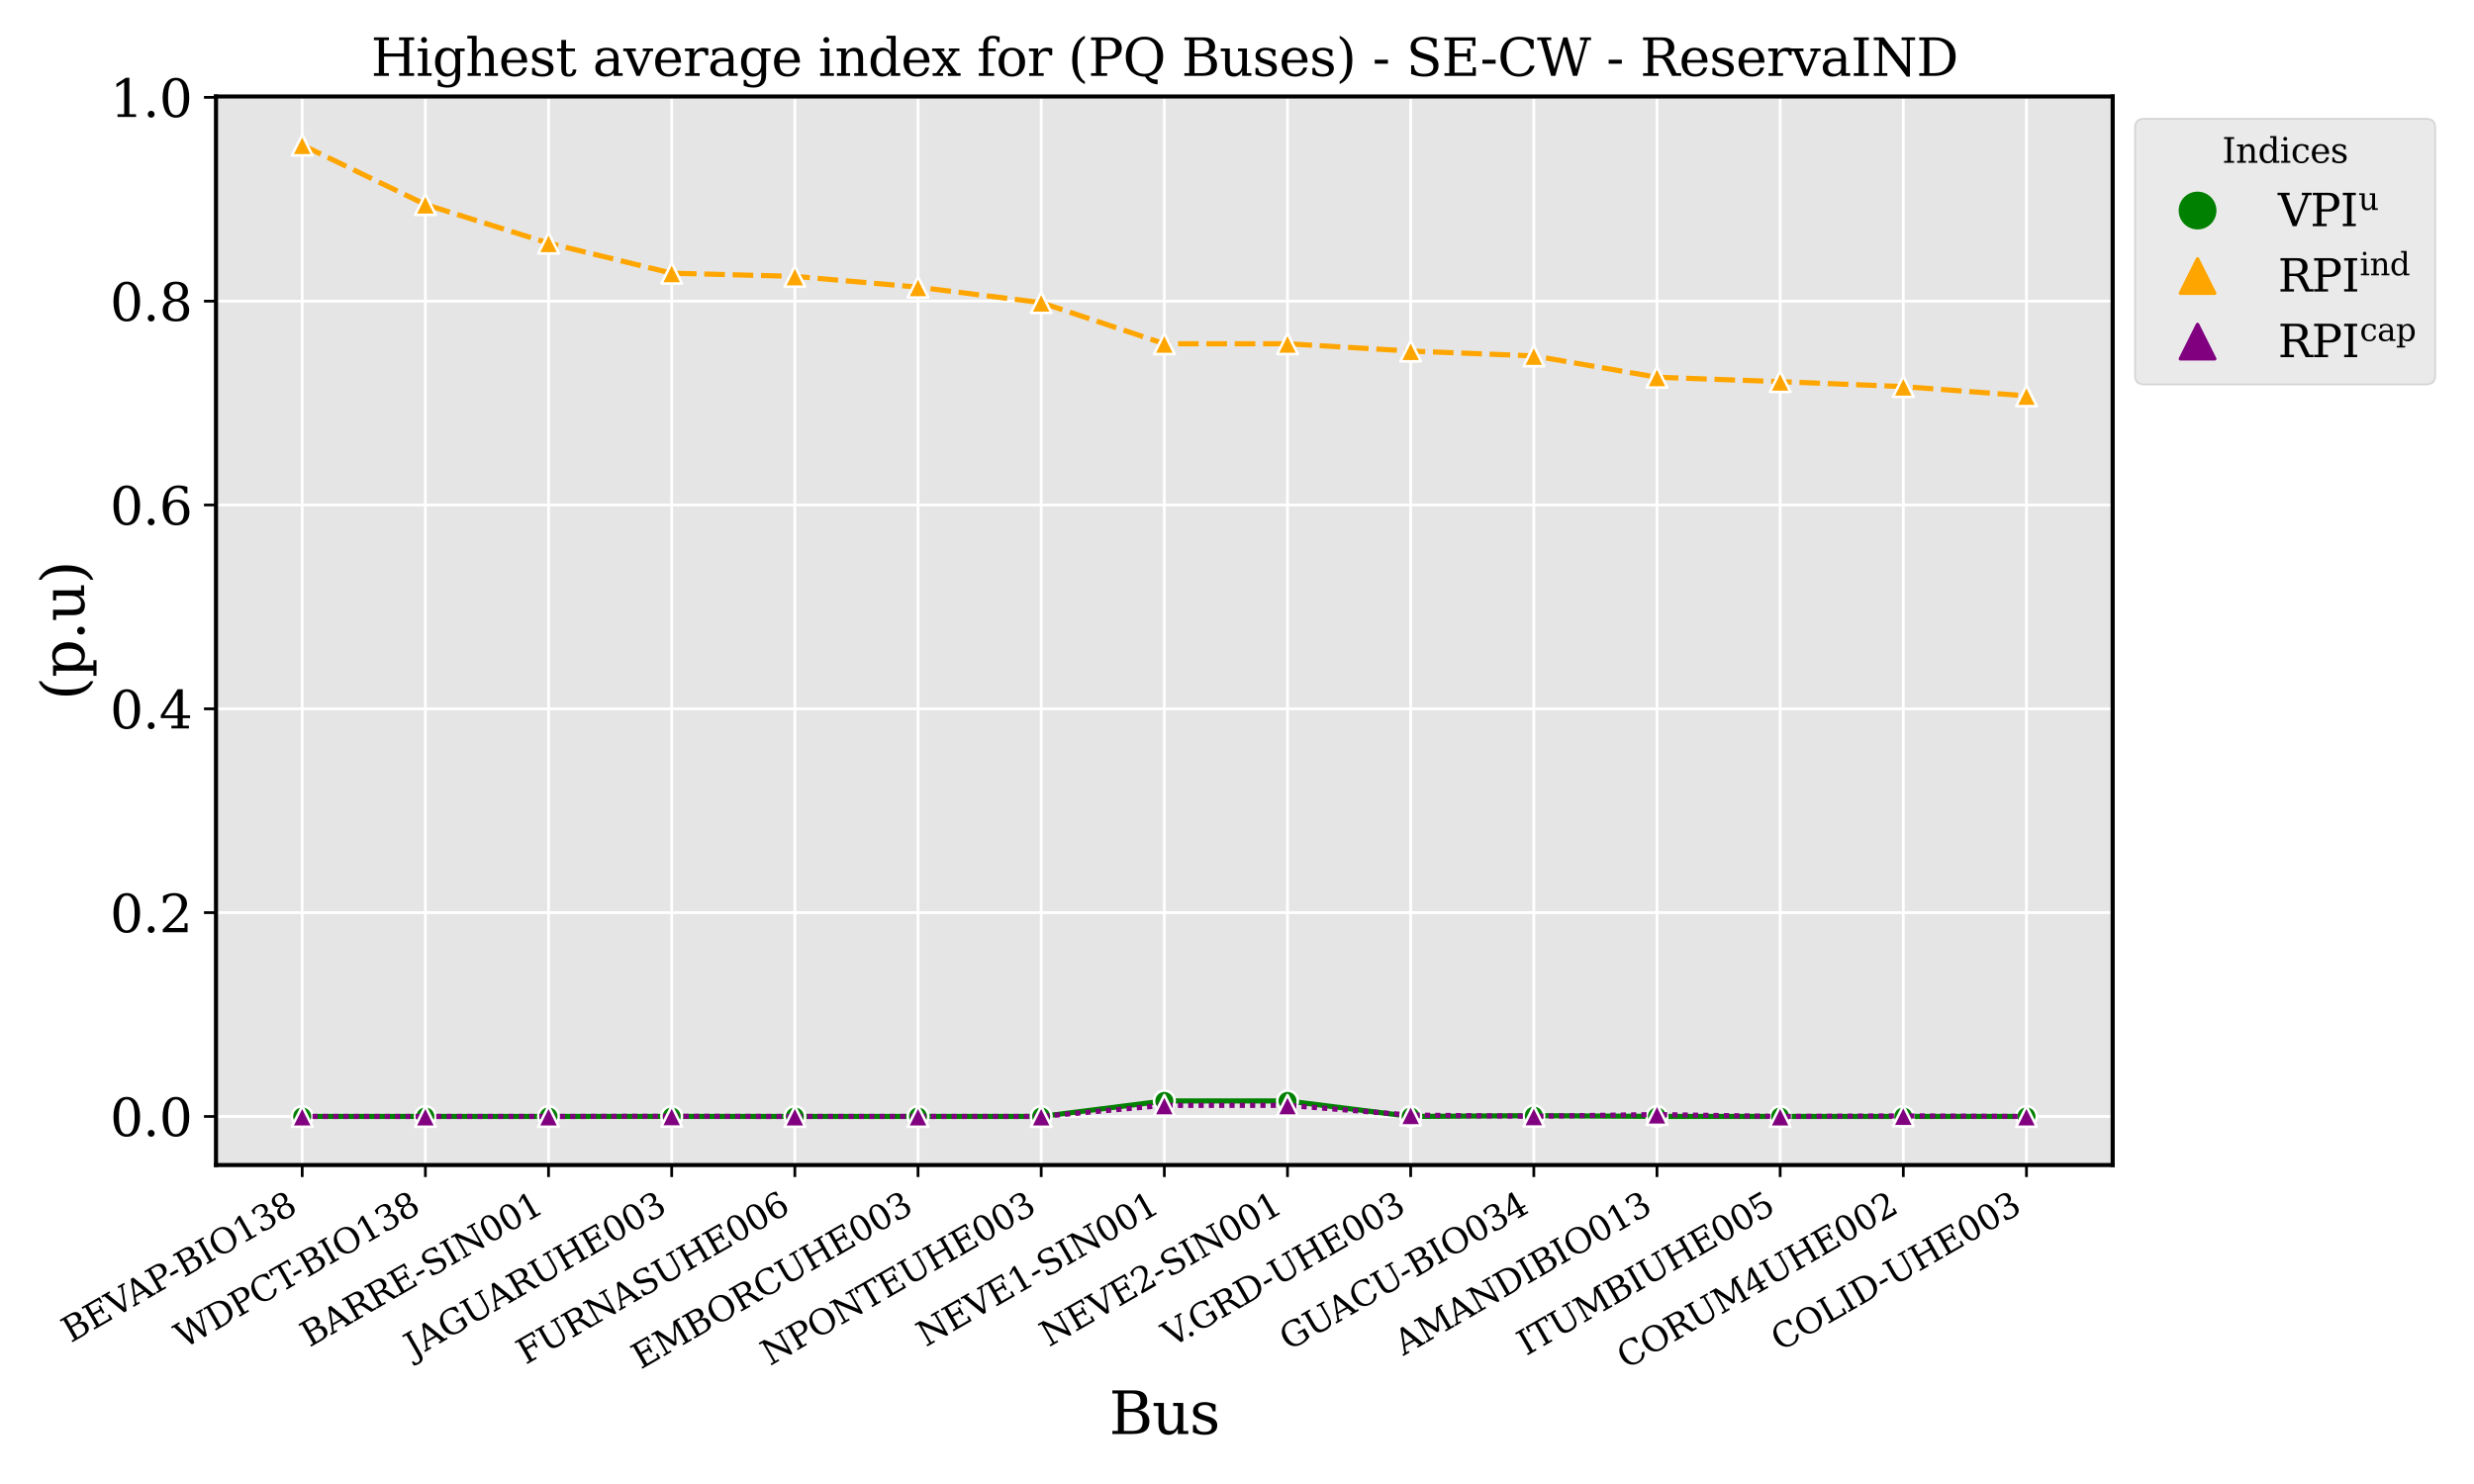 <?xml version="1.0" encoding="utf-8" standalone="no"?>
<!DOCTYPE svg PUBLIC "-//W3C//DTD SVG 1.1//EN"
  "http://www.w3.org/Graphics/SVG/1.1/DTD/svg11.dtd">
<svg xmlns:xlink="http://www.w3.org/1999/xlink" width="720pt" height="432pt" viewBox="0 0 720 432" xmlns="http://www.w3.org/2000/svg" version="1.1">
 <defs>
  <style type="text/css">*{stroke-linejoin: round; stroke-linecap: butt}</style>
 </defs>
 <g id="figure_1">
  <g id="patch_1">
   <path d="M 0 432 
L 720 432 
L 720 0 
L 0 0 
z
" style="fill: #ffffff"/>
  </g>
  <g id="axes_1">
   <g id="patch_2">
    <path d="M 62.862 339.145 
L 614.847 339.145 
L 614.847 28.084 
L 62.862 28.084 
z
" style="fill: #e5e5e5"/>
   </g>
   <g id="matplotlib.axis_1">
    <g id="xtick_1">
     <g id="line2d_1">
      <path d="M 87.953 339.145 
L 87.953 28.084 
" clip-path="url(#pa8f7ac26a8)" style="fill: none; stroke: #ffffff; stroke-width: 0.8; stroke-linecap: square"/>
     </g>
     <g id="line2d_2">
      <defs>
       <path id="mb03325f7fd" d="M 0 0 
L 0 3.5 
" style="stroke: #000000; stroke-width: 0.8"/>
      </defs>
      <g>
       <use xlink:href="#mb03325f7fd" x="87.953" y="339.145" style="stroke: #000000; stroke-width: 0.8"/>
      </g>
     </g>
     <g id="text_1">
      <!-- BEVAP-BIO138 -->
      <g transform="translate(20.61 391.006) rotate(-30) scale(0.1 -0.1)">
       <defs>
        <path id="DejaVuSerif-42" d="M 1581 331 
L 2516 331 
Q 3078 331 3337 575 
Q 3597 819 3597 1350 
Q 3597 1878 3339 2120 
Q 3081 2363 2516 2363 
L 1581 2363 
L 1581 331 
z
M 1581 2694 
L 2375 2694 
Q 2888 2694 3123 2891 
Q 3359 3088 3359 3513 
Q 3359 3941 3123 4136 
Q 2888 4331 2375 4331 
L 1581 4331 
L 1581 2694 
z
M 353 0 
L 353 331 
L 947 331 
L 947 4331 
L 353 4331 
L 353 4666 
L 2656 4666 
Q 3363 4666 3720 4377 
Q 4078 4088 4078 3513 
Q 4078 3097 3829 2850 
Q 3581 2603 3103 2547 
Q 3697 2472 4005 2167 
Q 4313 1863 4313 1350 
Q 4313 656 3875 328 
Q 3438 0 2509 0 
L 353 0 
z
" transform="scale(0.016)"/>
        <path id="DejaVuSerif-45" d="M 353 0 
L 353 331 
L 947 331 
L 947 4331 
L 353 4331 
L 353 4666 
L 4109 4666 
L 4109 3628 
L 3725 3628 
L 3725 4281 
L 1581 4281 
L 1581 2719 
L 3109 2719 
L 3109 3303 
L 3494 3303 
L 3494 1753 
L 3109 1753 
L 3109 2338 
L 1581 2338 
L 1581 384 
L 3775 384 
L 3775 1038 
L 4159 1038 
L 4159 0 
L 353 0 
z
" transform="scale(0.016)"/>
        <path id="DejaVuSerif-56" d="M 1119 4331 
L 2497 750 
L 3872 4331 
L 3347 4331 
L 3347 4666 
L 4716 4666 
L 4716 4331 
L 4263 4331 
L 2597 0 
L 2059 0 
L 403 4331 
L -63 4331 
L -63 4666 
L 1638 4666 
L 1638 4331 
L 1119 4331 
z
" transform="scale(0.016)"/>
        <path id="DejaVuSerif-41" d="M 1281 1691 
L 2994 1691 
L 2138 3909 
L 1281 1691 
z
M -38 0 
L -38 331 
L 372 331 
L 2034 4666 
L 2559 4666 
L 4225 331 
L 4684 331 
L 4684 0 
L 2988 0 
L 2988 331 
L 3506 331 
L 3116 1356 
L 1153 1356 
L 763 331 
L 1275 331 
L 1275 0 
L -38 0 
z
" transform="scale(0.016)"/>
        <path id="DejaVuSerif-50" d="M 1581 2375 
L 2406 2375 
Q 2872 2375 3115 2626 
Q 3359 2878 3359 3353 
Q 3359 3831 3115 4081 
Q 2872 4331 2406 4331 
L 1581 4331 
L 1581 2375 
z
M 353 0 
L 353 331 
L 947 331 
L 947 4331 
L 353 4331 
L 353 4666 
L 2559 4666 
Q 3259 4666 3668 4311 
Q 4078 3956 4078 3353 
Q 4078 2753 3668 2397 
Q 3259 2041 2559 2041 
L 1581 2041 
L 1581 331 
L 2303 331 
L 2303 0 
L 353 0 
z
" transform="scale(0.016)"/>
        <path id="DejaVuSerif-2d" d="M 281 1959 
L 1881 1959 
L 1881 1472 
L 281 1472 
L 281 1959 
z
" transform="scale(0.016)"/>
        <path id="DejaVuSerif-49" d="M 1581 331 
L 2175 331 
L 2175 0 
L 353 0 
L 353 331 
L 947 331 
L 947 4331 
L 353 4331 
L 353 4666 
L 2175 4666 
L 2175 4331 
L 1581 4331 
L 1581 331 
z
" transform="scale(0.016)"/>
        <path id="DejaVuSerif-4f" d="M 2625 244 
Q 3391 244 3781 770 
Q 4172 1297 4172 2328 
Q 4172 3363 3781 3889 
Q 3391 4416 2625 4416 
Q 1856 4416 1465 3889 
Q 1075 3363 1075 2328 
Q 1075 1297 1465 770 
Q 1856 244 2625 244 
z
M 2625 -91 
Q 2150 -91 1751 65 
Q 1353 222 1050 525 
Q 700 875 529 1319 
Q 359 1763 359 2328 
Q 359 2894 529 3339 
Q 700 3784 1050 4134 
Q 1356 4441 1750 4595 
Q 2144 4750 2625 4750 
Q 3641 4750 4266 4084 
Q 4891 3419 4891 2328 
Q 4891 1769 4719 1320 
Q 4547 872 4197 525 
Q 3891 219 3497 64 
Q 3103 -91 2625 -91 
z
" transform="scale(0.016)"/>
        <path id="DejaVuSerif-31" d="M 909 0 
L 909 331 
L 1722 331 
L 1722 4213 
L 781 3603 
L 781 4013 
L 1919 4750 
L 2350 4750 
L 2350 331 
L 3163 331 
L 3163 0 
L 909 0 
z
" transform="scale(0.016)"/>
        <path id="DejaVuSerif-33" d="M 622 4469 
Q 988 4606 1323 4678 
Q 1659 4750 1953 4750 
Q 2638 4750 3022 4454 
Q 3406 4159 3406 3634 
Q 3406 3213 3140 2930 
Q 2875 2647 2388 2547 
Q 2963 2466 3280 2130 
Q 3597 1794 3597 1259 
Q 3597 606 3158 257 
Q 2719 -91 1894 -91 
Q 1528 -91 1179 -12 
Q 831 66 488 225 
L 488 1131 
L 838 1131 
Q 869 681 1141 450 
Q 1413 219 1906 219 
Q 2384 219 2661 495 
Q 2938 772 2938 1253 
Q 2938 1803 2653 2086 
Q 2369 2369 1819 2369 
L 1522 2369 
L 1522 2688 
L 1678 2688 
Q 2225 2688 2498 2914 
Q 2772 3141 2772 3597 
Q 2772 4006 2547 4223 
Q 2322 4441 1900 4441 
Q 1478 4441 1245 4241 
Q 1013 4041 972 3647 
L 622 3647 
L 622 4469 
z
" transform="scale(0.016)"/>
        <path id="DejaVuSerif-38" d="M 2981 1275 
Q 2981 1775 2732 2051 
Q 2484 2328 2034 2328 
Q 1584 2328 1336 2051 
Q 1088 1775 1088 1275 
Q 1088 772 1336 495 
Q 1584 219 2034 219 
Q 2484 219 2732 495 
Q 2981 772 2981 1275 
z
M 2853 3541 
Q 2853 3966 2637 4203 
Q 2422 4441 2034 4441 
Q 1650 4441 1433 4203 
Q 1216 3966 1216 3541 
Q 1216 3113 1433 2875 
Q 1650 2638 2034 2638 
Q 2422 2638 2637 2875 
Q 2853 3113 2853 3541 
z
M 2516 2484 
Q 3047 2413 3344 2092 
Q 3641 1772 3641 1275 
Q 3641 619 3225 264 
Q 2809 -91 2034 -91 
Q 1263 -91 845 264 
Q 428 619 428 1275 
Q 428 1772 725 2092 
Q 1022 2413 1556 2484 
Q 1084 2569 832 2842 
Q 581 3116 581 3541 
Q 581 4103 968 4426 
Q 1356 4750 2034 4750 
Q 2713 4750 3100 4426 
Q 3488 4103 3488 3541 
Q 3488 3116 3236 2842 
Q 2984 2569 2516 2484 
z
" transform="scale(0.016)"/>
       </defs>
       <use xlink:href="#DejaVuSerif-42"/>
       <use xlink:href="#DejaVuSerif-45" x="73.486"/>
       <use xlink:href="#DejaVuSerif-56" x="146.484"/>
       <use xlink:href="#DejaVuSerif-41" x="211.951"/>
       <use xlink:href="#DejaVuSerif-50" x="284.168"/>
       <use xlink:href="#DejaVuSerif-2d" x="345.953"/>
       <use xlink:href="#DejaVuSerif-42" x="379.742"/>
       <use xlink:href="#DejaVuSerif-49" x="453.229"/>
       <use xlink:href="#DejaVuSerif-4f" x="492.73"/>
       <use xlink:href="#DejaVuSerif-31" x="574.713"/>
       <use xlink:href="#DejaVuSerif-33" x="638.336"/>
       <use xlink:href="#DejaVuSerif-38" x="701.959"/>
      </g>
     </g>
    </g>
    <g id="xtick_2">
     <g id="line2d_3">
      <path d="M 123.796 339.145 
L 123.796 28.084 
" clip-path="url(#pa8f7ac26a8)" style="fill: none; stroke: #ffffff; stroke-width: 0.8; stroke-linecap: square"/>
     </g>
     <g id="line2d_4">
      <g>
       <use xlink:href="#mb03325f7fd" x="123.796" y="339.145" style="stroke: #000000; stroke-width: 0.8"/>
      </g>
     </g>
     <g id="text_2">
      <!-- WDPCT-BIO138 -->
      <g transform="translate(53.455 392.737) rotate(-30) scale(0.1 -0.1)">
       <defs>
        <path id="DejaVuSerif-57" d="M 4878 0 
L 4366 0 
L 3297 3794 
L 2228 0 
L 1716 0 
L 494 4331 
L 31 4331 
L 31 4666 
L 1734 4666 
L 1734 4331 
L 1153 4331 
L 2125 884 
L 3188 4666 
L 3694 4666 
L 4775 844 
L 5753 4331 
L 5216 4331 
L 5216 4666 
L 6559 4666 
L 6559 4331 
L 6100 4331 
L 4878 0 
z
" transform="scale(0.016)"/>
        <path id="DejaVuSerif-44" d="M 1581 331 
L 2163 331 
Q 3072 331 3558 850 
Q 4044 1369 4044 2338 
Q 4044 3306 3559 3818 
Q 3075 4331 2163 4331 
L 1581 4331 
L 1581 331 
z
M 353 0 
L 353 331 
L 947 331 
L 947 4331 
L 353 4331 
L 353 4666 
L 2209 4666 
Q 3416 4666 4089 4050 
Q 4763 3434 4763 2338 
Q 4763 1238 4088 619 
Q 3413 0 2209 0 
L 353 0 
z
" transform="scale(0.016)"/>
        <path id="DejaVuSerif-43" d="M 4513 1234 
Q 4306 581 3820 245 
Q 3334 -91 2591 -91 
Q 2134 -91 1743 65 
Q 1353 222 1050 525 
Q 700 875 529 1320 
Q 359 1766 359 2328 
Q 359 3416 987 4083 
Q 1616 4750 2644 4750 
Q 3025 4750 3456 4650 
Q 3888 4550 4384 4347 
L 4384 3272 
L 4031 3272 
Q 3916 3859 3567 4137 
Q 3219 4416 2591 4416 
Q 1844 4416 1459 3886 
Q 1075 3356 1075 2328 
Q 1075 1303 1459 773 
Q 1844 244 2591 244 
Q 3113 244 3450 492 
Q 3788 741 3938 1234 
L 4513 1234 
z
" transform="scale(0.016)"/>
        <path id="DejaVuSerif-54" d="M 1222 0 
L 1222 331 
L 1819 331 
L 1819 4294 
L 447 4294 
L 447 3566 
L 63 3566 
L 63 4666 
L 4206 4666 
L 4206 3566 
L 3822 3566 
L 3822 4294 
L 2450 4294 
L 2450 331 
L 3047 331 
L 3047 0 
L 1222 0 
z
" transform="scale(0.016)"/>
       </defs>
       <use xlink:href="#DejaVuSerif-57"/>
       <use xlink:href="#DejaVuSerif-44" x="102.783"/>
       <use xlink:href="#DejaVuSerif-50" x="182.959"/>
       <use xlink:href="#DejaVuSerif-43" x="250.244"/>
       <use xlink:href="#DejaVuSerif-54" x="326.758"/>
       <use xlink:href="#DejaVuSerif-2d" x="380.582"/>
       <use xlink:href="#DejaVuSerif-42" x="414.371"/>
       <use xlink:href="#DejaVuSerif-49" x="487.857"/>
       <use xlink:href="#DejaVuSerif-4f" x="527.359"/>
       <use xlink:href="#DejaVuSerif-31" x="609.342"/>
       <use xlink:href="#DejaVuSerif-33" x="672.965"/>
       <use xlink:href="#DejaVuSerif-38" x="736.588"/>
      </g>
     </g>
    </g>
    <g id="xtick_3">
     <g id="line2d_5">
      <path d="M 159.639 339.145 
L 159.639 28.084 
" clip-path="url(#pa8f7ac26a8)" style="fill: none; stroke: #ffffff; stroke-width: 0.8; stroke-linecap: square"/>
     </g>
     <g id="line2d_6">
      <g>
       <use xlink:href="#mb03325f7fd" x="159.639" y="339.145" style="stroke: #000000; stroke-width: 0.8"/>
      </g>
     </g>
     <g id="text_3">
      <!-- BARRE-SIN001 -->
      <g transform="translate(90.067 392.293) rotate(-30) scale(0.1 -0.1)">
       <defs>
        <path id="DejaVuSerif-52" d="M 3066 2316 
Q 3284 2256 3442 2114 
Q 3600 1972 3725 1716 
L 4403 331 
L 4972 331 
L 4972 0 
L 3872 0 
L 3144 1484 
Q 2934 1916 2759 2042 
Q 2584 2169 2278 2169 
L 1581 2169 
L 1581 331 
L 2241 331 
L 2241 0 
L 353 0 
L 353 331 
L 947 331 
L 947 4331 
L 353 4331 
L 353 4666 
L 2719 4666 
Q 3400 4666 3770 4341 
Q 4141 4016 4141 3419 
Q 4141 2938 3870 2661 
Q 3600 2384 3066 2316 
z
M 1581 2503 
L 2503 2503 
Q 2975 2503 3200 2726 
Q 3425 2950 3425 3419 
Q 3425 3888 3200 4109 
Q 2975 4331 2503 4331 
L 1581 4331 
L 1581 2503 
z
" transform="scale(0.016)"/>
        <path id="DejaVuSerif-53" d="M 594 225 
L 594 1288 
L 953 1284 
Q 969 753 1261 498 
Q 1553 244 2150 244 
Q 2706 244 2998 464 
Q 3291 684 3291 1106 
Q 3291 1444 3114 1625 
Q 2938 1806 2369 1978 
L 1753 2163 
Q 1084 2366 811 2669 
Q 538 2972 538 3500 
Q 538 4094 959 4422 
Q 1381 4750 2144 4750 
Q 2469 4750 2856 4679 
Q 3244 4609 3681 4475 
L 3681 3481 
L 3328 3481 
Q 3275 3975 2998 4195 
Q 2722 4416 2156 4416 
Q 1663 4416 1405 4214 
Q 1147 4013 1147 3628 
Q 1147 3294 1340 3103 
Q 1534 2913 2163 2725 
L 2741 2553 
Q 3375 2363 3645 2067 
Q 3916 1772 3916 1275 
Q 3916 597 3481 253 
Q 3047 -91 2188 -91 
Q 1803 -91 1404 -12 
Q 1006 66 594 225 
z
" transform="scale(0.016)"/>
        <path id="DejaVuSerif-4e" d="M 313 0 
L 313 331 
L 941 331 
L 941 4331 
L 313 4331 
L 313 4666 
L 1509 4666 
L 4306 984 
L 4306 4331 
L 3681 4331 
L 3681 4666 
L 5319 4666 
L 5319 4331 
L 4691 4331 
L 4691 -91 
L 4313 -91 
L 1325 3841 
L 1325 331 
L 1953 331 
L 1953 0 
L 313 0 
z
" transform="scale(0.016)"/>
        <path id="DejaVuSerif-30" d="M 2034 219 
Q 2513 219 2750 744 
Q 2988 1269 2988 2328 
Q 2988 3391 2750 3916 
Q 2513 4441 2034 4441 
Q 1556 4441 1318 3916 
Q 1081 3391 1081 2328 
Q 1081 1269 1318 744 
Q 1556 219 2034 219 
z
M 2034 -91 
Q 1275 -91 848 546 
Q 422 1184 422 2328 
Q 422 3475 848 4112 
Q 1275 4750 2034 4750 
Q 2797 4750 3222 4112 
Q 3647 3475 3647 2328 
Q 3647 1184 3222 546 
Q 2797 -91 2034 -91 
z
" transform="scale(0.016)"/>
       </defs>
       <use xlink:href="#DejaVuSerif-42"/>
       <use xlink:href="#DejaVuSerif-41" x="73.486"/>
       <use xlink:href="#DejaVuSerif-52" x="145.703"/>
       <use xlink:href="#DejaVuSerif-52" x="220.996"/>
       <use xlink:href="#DejaVuSerif-45" x="296.289"/>
       <use xlink:href="#DejaVuSerif-2d" x="371.162"/>
       <use xlink:href="#DejaVuSerif-53" x="404.951"/>
       <use xlink:href="#DejaVuSerif-49" x="473.457"/>
       <use xlink:href="#DejaVuSerif-4e" x="512.959"/>
       <use xlink:href="#DejaVuSerif-30" x="600.459"/>
       <use xlink:href="#DejaVuSerif-30" x="664.082"/>
       <use xlink:href="#DejaVuSerif-31" x="727.705"/>
      </g>
     </g>
    </g>
    <g id="xtick_4">
     <g id="line2d_7">
      <path d="M 195.482 339.145 
L 195.482 28.084 
" clip-path="url(#pa8f7ac26a8)" style="fill: none; stroke: #ffffff; stroke-width: 0.8; stroke-linecap: square"/>
     </g>
     <g id="line2d_8">
      <g>
       <use xlink:href="#mb03325f7fd" x="195.482" y="339.145" style="stroke: #000000; stroke-width: 0.8"/>
      </g>
     </g>
     <g id="text_4">
      <!-- JAGUARUHE003 -->
      <g transform="translate(120.29 395.538) rotate(-30) scale(0.1 -0.1)">
       <defs>
        <path id="DejaVuSerif-4a" d="M -538 -1119 
L -538 -384 
L -181 -384 
Q -172 -694 -34 -845 
Q 103 -997 378 -997 
Q 750 -997 897 -762 
Q 1044 -528 1044 153 
L 1044 4331 
L 319 4331 
L 319 4666 
L 2272 4666 
L 2272 4331 
L 1678 4331 
L 1678 128 
Q 1678 -644 1368 -987 
Q 1059 -1331 372 -1331 
Q 150 -1331 -79 -1278 
Q -309 -1225 -538 -1119 
z
" transform="scale(0.016)"/>
        <path id="DejaVuSerif-47" d="M 4097 3272 
Q 3988 3856 3641 4136 
Q 3294 4416 2675 4416 
Q 1869 4416 1472 3897 
Q 1075 3378 1075 2328 
Q 1075 1300 1484 772 
Q 1894 244 2688 244 
Q 3041 244 3362 331 
Q 3684 419 3975 594 
L 3975 1797 
L 3097 1797 
L 3097 2131 
L 4609 2131 
L 4609 391 
Q 4194 150 3714 29 
Q 3234 -91 2688 -91 
Q 1631 -91 995 570 
Q 359 1231 359 2328 
Q 359 3434 996 4092 
Q 1634 4750 2713 4750 
Q 3113 4750 3539 4658 
Q 3966 4566 4447 4378 
L 4447 3272 
L 4097 3272 
z
" transform="scale(0.016)"/>
        <path id="DejaVuSerif-55" d="M 897 4331 
L 300 4331 
L 300 4666 
L 2125 4666 
L 2125 4331 
L 1528 4331 
L 1528 1919 
Q 1528 1025 1820 672 
Q 2113 319 2828 319 
Q 3544 319 3836 672 
Q 4128 1025 4128 1919 
L 4128 4331 
L 3531 4331 
L 3531 4666 
L 5106 4666 
L 5106 4331 
L 4513 4331 
L 4513 1856 
Q 4513 791 4103 350 
Q 3694 -91 2713 -91 
Q 1731 -91 1314 353 
Q 897 797 897 1856 
L 897 4331 
z
" transform="scale(0.016)"/>
        <path id="DejaVuSerif-48" d="M 353 0 
L 353 331 
L 947 331 
L 947 4331 
L 353 4331 
L 353 4666 
L 2175 4666 
L 2175 4331 
L 1581 4331 
L 1581 2719 
L 4000 2719 
L 4000 4331 
L 3406 4331 
L 3406 4666 
L 5228 4666 
L 5228 4331 
L 4634 4331 
L 4634 331 
L 5228 331 
L 5228 0 
L 3406 0 
L 3406 331 
L 4000 331 
L 4000 2338 
L 1581 2338 
L 1581 331 
L 2175 331 
L 2175 0 
L 353 0 
z
" transform="scale(0.016)"/>
       </defs>
       <use xlink:href="#DejaVuSerif-4a"/>
       <use xlink:href="#DejaVuSerif-41" x="40.088"/>
       <use xlink:href="#DejaVuSerif-47" x="112.305"/>
       <use xlink:href="#DejaVuSerif-55" x="192.188"/>
       <use xlink:href="#DejaVuSerif-41" x="273.34"/>
       <use xlink:href="#DejaVuSerif-52" x="345.557"/>
       <use xlink:href="#DejaVuSerif-55" x="420.85"/>
       <use xlink:href="#DejaVuSerif-48" x="505.127"/>
       <use xlink:href="#DejaVuSerif-45" x="592.334"/>
       <use xlink:href="#DejaVuSerif-30" x="665.332"/>
       <use xlink:href="#DejaVuSerif-30" x="728.955"/>
       <use xlink:href="#DejaVuSerif-33" x="792.578"/>
      </g>
     </g>
    </g>
    <g id="xtick_5">
     <g id="line2d_9">
      <path d="M 231.325 339.145 
L 231.325 28.084 
" clip-path="url(#pa8f7ac26a8)" style="fill: none; stroke: #ffffff; stroke-width: 0.8; stroke-linecap: square"/>
     </g>
     <g id="line2d_10">
      <g>
       <use xlink:href="#mb03325f7fd" x="231.325" y="339.145" style="stroke: #000000; stroke-width: 0.8"/>
      </g>
     </g>
     <g id="text_5">
      <!-- FURNASUHE006 -->
      <g transform="translate(152.989 397.353) rotate(-30) scale(0.1 -0.1)">
       <defs>
        <path id="DejaVuSerif-46" d="M 353 0 
L 353 331 
L 947 331 
L 947 4331 
L 353 4331 
L 353 4666 
L 4172 4666 
L 4172 3628 
L 3788 3628 
L 3788 4281 
L 1581 4281 
L 1581 2719 
L 3175 2719 
L 3175 3303 
L 3559 3303 
L 3559 1753 
L 3175 1753 
L 3175 2338 
L 1581 2338 
L 1581 331 
L 2328 331 
L 2328 0 
L 353 0 
z
" transform="scale(0.016)"/>
        <path id="DejaVuSerif-36" d="M 2094 219 
Q 2534 219 2771 542 
Q 3009 866 3009 1472 
Q 3009 2078 2771 2401 
Q 2534 2725 2094 2725 
Q 1647 2725 1412 2412 
Q 1178 2100 1178 1509 
Q 1178 888 1415 553 
Q 1653 219 2094 219 
z
M 1075 2569 
Q 1288 2803 1556 2918 
Q 1825 3034 2163 3034 
Q 2859 3034 3264 2615 
Q 3669 2197 3669 1472 
Q 3669 763 3233 336 
Q 2797 -91 2069 -91 
Q 1278 -91 853 498 
Q 428 1088 428 2181 
Q 428 3406 931 4078 
Q 1434 4750 2350 4750 
Q 2597 4750 2869 4703 
Q 3141 4656 3425 4563 
L 3425 3794 
L 3072 3794 
Q 3034 4109 2831 4275 
Q 2628 4441 2284 4441 
Q 1678 4441 1381 3981 
Q 1084 3522 1075 2569 
z
" transform="scale(0.016)"/>
       </defs>
       <use xlink:href="#DejaVuSerif-46"/>
       <use xlink:href="#DejaVuSerif-55" x="69.385"/>
       <use xlink:href="#DejaVuSerif-52" x="153.662"/>
       <use xlink:href="#DejaVuSerif-4e" x="228.955"/>
       <use xlink:href="#DejaVuSerif-41" x="316.455"/>
       <use xlink:href="#DejaVuSerif-53" x="388.672"/>
       <use xlink:href="#DejaVuSerif-55" x="457.178"/>
       <use xlink:href="#DejaVuSerif-48" x="541.455"/>
       <use xlink:href="#DejaVuSerif-45" x="628.662"/>
       <use xlink:href="#DejaVuSerif-30" x="701.66"/>
       <use xlink:href="#DejaVuSerif-30" x="765.283"/>
       <use xlink:href="#DejaVuSerif-36" x="828.906"/>
      </g>
     </g>
    </g>
    <g id="xtick_6">
     <g id="line2d_11">
      <path d="M 267.168 339.145 
L 267.168 28.084 
" clip-path="url(#pa8f7ac26a8)" style="fill: none; stroke: #ffffff; stroke-width: 0.8; stroke-linecap: square"/>
     </g>
     <g id="line2d_12">
      <g>
       <use xlink:href="#mb03325f7fd" x="267.168" y="339.145" style="stroke: #000000; stroke-width: 0.8"/>
      </g>
     </g>
     <g id="text_6">
      <!-- EMBORCUHE003 -->
      <g transform="translate(186.462 398.721) rotate(-30) scale(0.1 -0.1)">
       <defs>
        <path id="DejaVuSerif-4d" d="M 353 0 
L 353 331 
L 947 331 
L 947 4331 
L 319 4331 
L 319 4666 
L 1678 4666 
L 3316 1344 
L 4953 4666 
L 6228 4666 
L 6228 4331 
L 5606 4331 
L 5606 331 
L 6203 331 
L 6203 0 
L 4378 0 
L 4378 331 
L 4972 331 
L 4972 3938 
L 3372 684 
L 2931 684 
L 1331 3938 
L 1331 331 
L 1925 331 
L 1925 0 
L 353 0 
z
" transform="scale(0.016)"/>
       </defs>
       <use xlink:href="#DejaVuSerif-45"/>
       <use xlink:href="#DejaVuSerif-4d" x="72.998"/>
       <use xlink:href="#DejaVuSerif-42" x="175.391"/>
       <use xlink:href="#DejaVuSerif-4f" x="250.752"/>
       <use xlink:href="#DejaVuSerif-52" x="332.734"/>
       <use xlink:href="#DejaVuSerif-43" x="408.027"/>
       <use xlink:href="#DejaVuSerif-55" x="484.541"/>
       <use xlink:href="#DejaVuSerif-48" x="568.818"/>
       <use xlink:href="#DejaVuSerif-45" x="656.025"/>
       <use xlink:href="#DejaVuSerif-30" x="729.023"/>
       <use xlink:href="#DejaVuSerif-30" x="792.646"/>
       <use xlink:href="#DejaVuSerif-33" x="856.27"/>
      </g>
     </g>
    </g>
    <g id="xtick_7">
     <g id="line2d_13">
      <path d="M 303.012 339.145 
L 303.012 28.084 
" clip-path="url(#pa8f7ac26a8)" style="fill: none; stroke: #ffffff; stroke-width: 0.8; stroke-linecap: square"/>
     </g>
     <g id="line2d_14">
      <g>
       <use xlink:href="#mb03325f7fd" x="303.012" y="339.145" style="stroke: #000000; stroke-width: 0.8"/>
      </g>
     </g>
     <g id="text_7">
      <!-- NPONTEUHE003 -->
      <g transform="translate(224.088 397.692) rotate(-30) scale(0.1 -0.1)">
       <use xlink:href="#DejaVuSerif-4e"/>
       <use xlink:href="#DejaVuSerif-50" x="87.5"/>
       <use xlink:href="#DejaVuSerif-4f" x="154.785"/>
       <use xlink:href="#DejaVuSerif-4e" x="236.768"/>
       <use xlink:href="#DejaVuSerif-54" x="324.268"/>
       <use xlink:href="#DejaVuSerif-45" x="390.967"/>
       <use xlink:href="#DejaVuSerif-55" x="463.965"/>
       <use xlink:href="#DejaVuSerif-48" x="548.242"/>
       <use xlink:href="#DejaVuSerif-45" x="635.449"/>
       <use xlink:href="#DejaVuSerif-30" x="708.447"/>
       <use xlink:href="#DejaVuSerif-30" x="772.07"/>
       <use xlink:href="#DejaVuSerif-33" x="835.693"/>
      </g>
     </g>
    </g>
    <g id="xtick_8">
     <g id="line2d_15">
      <path d="M 338.855 339.145 
L 338.855 28.084 
" clip-path="url(#pa8f7ac26a8)" style="fill: none; stroke: #ffffff; stroke-width: 0.8; stroke-linecap: square"/>
     </g>
     <g id="line2d_16">
      <g>
       <use xlink:href="#mb03325f7fd" x="338.855" y="339.145" style="stroke: #000000; stroke-width: 0.8"/>
      </g>
     </g>
     <g id="text_8">
      <!-- NEVE1-SIN001 -->
      <g transform="translate(269.441 392.202) rotate(-30) scale(0.1 -0.1)">
       <use xlink:href="#DejaVuSerif-4e"/>
       <use xlink:href="#DejaVuSerif-45" x="87.5"/>
       <use xlink:href="#DejaVuSerif-56" x="160.498"/>
       <use xlink:href="#DejaVuSerif-45" x="232.715"/>
       <use xlink:href="#DejaVuSerif-31" x="305.713"/>
       <use xlink:href="#DejaVuSerif-2d" x="369.336"/>
       <use xlink:href="#DejaVuSerif-53" x="403.125"/>
       <use xlink:href="#DejaVuSerif-49" x="471.631"/>
       <use xlink:href="#DejaVuSerif-4e" x="511.133"/>
       <use xlink:href="#DejaVuSerif-30" x="598.633"/>
       <use xlink:href="#DejaVuSerif-30" x="662.256"/>
       <use xlink:href="#DejaVuSerif-31" x="725.879"/>
      </g>
     </g>
    </g>
    <g id="xtick_9">
     <g id="line2d_17">
      <path d="M 374.698 339.145 
L 374.698 28.084 
" clip-path="url(#pa8f7ac26a8)" style="fill: none; stroke: #ffffff; stroke-width: 0.8; stroke-linecap: square"/>
     </g>
     <g id="line2d_18">
      <g>
       <use xlink:href="#mb03325f7fd" x="374.698" y="339.145" style="stroke: #000000; stroke-width: 0.8"/>
      </g>
     </g>
     <g id="text_9">
      <!-- NEVE2-SIN001 -->
      <g transform="translate(305.284 392.202) rotate(-30) scale(0.1 -0.1)">
       <defs>
        <path id="DejaVuSerif-32" d="M 819 3553 
L 469 3553 
L 469 4384 
Q 803 4563 1142 4656 
Q 1481 4750 1806 4750 
Q 2534 4750 2956 4397 
Q 3378 4044 3378 3438 
Q 3378 2753 2422 1800 
Q 2347 1728 2309 1691 
L 1131 513 
L 3078 513 
L 3078 1088 
L 3444 1088 
L 3444 0 
L 434 0 
L 434 341 
L 1850 1753 
Q 2319 2222 2519 2614 
Q 2719 3006 2719 3438 
Q 2719 3909 2473 4175 
Q 2228 4441 1797 4441 
Q 1350 4441 1106 4219 
Q 863 3997 819 3553 
z
" transform="scale(0.016)"/>
       </defs>
       <use xlink:href="#DejaVuSerif-4e"/>
       <use xlink:href="#DejaVuSerif-45" x="87.5"/>
       <use xlink:href="#DejaVuSerif-56" x="160.498"/>
       <use xlink:href="#DejaVuSerif-45" x="232.715"/>
       <use xlink:href="#DejaVuSerif-32" x="305.713"/>
       <use xlink:href="#DejaVuSerif-2d" x="369.336"/>
       <use xlink:href="#DejaVuSerif-53" x="403.125"/>
       <use xlink:href="#DejaVuSerif-49" x="471.631"/>
       <use xlink:href="#DejaVuSerif-4e" x="511.133"/>
       <use xlink:href="#DejaVuSerif-30" x="598.633"/>
       <use xlink:href="#DejaVuSerif-30" x="662.256"/>
       <use xlink:href="#DejaVuSerif-31" x="725.879"/>
      </g>
     </g>
    </g>
    <g id="xtick_10">
     <g id="line2d_19">
      <path d="M 410.541 339.145 
L 410.541 28.084 
" clip-path="url(#pa8f7ac26a8)" style="fill: none; stroke: #ffffff; stroke-width: 0.8; stroke-linecap: square"/>
     </g>
     <g id="line2d_20">
      <g>
       <use xlink:href="#mb03325f7fd" x="410.541" y="339.145" style="stroke: #000000; stroke-width: 0.8"/>
      </g>
     </g>
     <g id="text_10">
      <!-- V.GRD-UHE003 -->
      <g transform="translate(340.835 392.37) rotate(-30) scale(0.1 -0.1)">
       <defs>
        <path id="DejaVuSerif-2e" d="M 603 325 
Q 603 500 722 622 
Q 841 744 1019 744 
Q 1191 744 1312 622 
Q 1434 500 1434 325 
Q 1434 153 1312 31 
Q 1191 -91 1019 -91 
Q 841 -91 722 29 
Q 603 150 603 325 
z
" transform="scale(0.016)"/>
       </defs>
       <use xlink:href="#DejaVuSerif-56"/>
       <use xlink:href="#DejaVuSerif-2e" x="54.717"/>
       <use xlink:href="#DejaVuSerif-47" x="86.504"/>
       <use xlink:href="#DejaVuSerif-52" x="166.387"/>
       <use xlink:href="#DejaVuSerif-44" x="241.68"/>
       <use xlink:href="#DejaVuSerif-2d" x="323.73"/>
       <use xlink:href="#DejaVuSerif-55" x="357.52"/>
       <use xlink:href="#DejaVuSerif-48" x="441.797"/>
       <use xlink:href="#DejaVuSerif-45" x="529.004"/>
       <use xlink:href="#DejaVuSerif-30" x="602.002"/>
       <use xlink:href="#DejaVuSerif-30" x="665.625"/>
       <use xlink:href="#DejaVuSerif-33" x="729.248"/>
      </g>
     </g>
    </g>
    <g id="xtick_11">
     <g id="line2d_21">
      <path d="M 446.384 339.145 
L 446.384 28.084 
" clip-path="url(#pa8f7ac26a8)" style="fill: none; stroke: #ffffff; stroke-width: 0.8; stroke-linecap: square"/>
     </g>
     <g id="line2d_22">
      <g>
       <use xlink:href="#mb03325f7fd" x="446.384" y="339.145" style="stroke: #000000; stroke-width: 0.8"/>
      </g>
     </g>
     <g id="text_11">
      <!-- GUACU-BIO034 -->
      <g transform="translate(375.027 393.324) rotate(-30) scale(0.1 -0.1)">
       <defs>
        <path id="DejaVuSerif-34" d="M 2234 1581 
L 2234 4063 
L 641 1581 
L 2234 1581 
z
M 3609 0 
L 1484 0 
L 1484 331 
L 2234 331 
L 2234 1247 
L 197 1247 
L 197 1588 
L 2241 4750 
L 2859 4750 
L 2859 1581 
L 3750 1581 
L 3750 1247 
L 2859 1247 
L 2859 331 
L 3609 331 
L 3609 0 
z
" transform="scale(0.016)"/>
       </defs>
       <use xlink:href="#DejaVuSerif-47"/>
       <use xlink:href="#DejaVuSerif-55" x="79.883"/>
       <use xlink:href="#DejaVuSerif-41" x="161.035"/>
       <use xlink:href="#DejaVuSerif-43" x="233.252"/>
       <use xlink:href="#DejaVuSerif-55" x="309.766"/>
       <use xlink:href="#DejaVuSerif-2d" x="392.293"/>
       <use xlink:href="#DejaVuSerif-42" x="426.082"/>
       <use xlink:href="#DejaVuSerif-49" x="499.568"/>
       <use xlink:href="#DejaVuSerif-4f" x="539.07"/>
       <use xlink:href="#DejaVuSerif-30" x="621.053"/>
       <use xlink:href="#DejaVuSerif-33" x="684.676"/>
       <use xlink:href="#DejaVuSerif-34" x="748.299"/>
      </g>
     </g>
    </g>
    <g id="xtick_12">
     <g id="line2d_23">
      <path d="M 482.227 339.145 
L 482.227 28.084 
" clip-path="url(#pa8f7ac26a8)" style="fill: none; stroke: #ffffff; stroke-width: 0.8; stroke-linecap: square"/>
     </g>
     <g id="line2d_24">
      <g>
       <use xlink:href="#mb03325f7fd" x="482.227" y="339.145" style="stroke: #000000; stroke-width: 0.8"/>
      </g>
     </g>
     <g id="text_12">
      <!-- AMANDIBIO013 -->
      <g transform="translate(408.455 394.718) rotate(-30) scale(0.1 -0.1)">
       <use xlink:href="#DejaVuSerif-41"/>
       <use xlink:href="#DejaVuSerif-4d" x="72.217"/>
       <use xlink:href="#DejaVuSerif-41" x="174.609"/>
       <use xlink:href="#DejaVuSerif-4e" x="246.826"/>
       <use xlink:href="#DejaVuSerif-44" x="334.326"/>
       <use xlink:href="#DejaVuSerif-49" x="414.502"/>
       <use xlink:href="#DejaVuSerif-42" x="454.004"/>
       <use xlink:href="#DejaVuSerif-49" x="527.49"/>
       <use xlink:href="#DejaVuSerif-4f" x="566.992"/>
       <use xlink:href="#DejaVuSerif-30" x="648.975"/>
       <use xlink:href="#DejaVuSerif-31" x="712.598"/>
       <use xlink:href="#DejaVuSerif-33" x="776.221"/>
      </g>
     </g>
    </g>
    <g id="xtick_13">
     <g id="line2d_25">
      <path d="M 518.07 339.145 
L 518.07 28.084 
" clip-path="url(#pa8f7ac26a8)" style="fill: none; stroke: #ffffff; stroke-width: 0.8; stroke-linecap: square"/>
     </g>
     <g id="line2d_26">
      <g>
       <use xlink:href="#mb03325f7fd" x="518.07" y="339.145" style="stroke: #000000; stroke-width: 0.8"/>
      </g>
     </g>
     <g id="text_13">
      <!-- ITUMBIUHE005 -->
      <g transform="translate(444.179 394.787) rotate(-30) scale(0.1 -0.1)">
       <defs>
        <path id="DejaVuSerif-35" d="M 3219 4666 
L 3219 4153 
L 1081 4153 
L 1081 2816 
Q 1244 2928 1461 2984 
Q 1678 3041 1947 3041 
Q 2703 3041 3140 2622 
Q 3578 2203 3578 1478 
Q 3578 738 3136 323 
Q 2694 -91 1894 -91 
Q 1572 -91 1234 -12 
Q 897 66 544 225 
L 544 1131 
L 897 1131 
Q 925 688 1179 453 
Q 1434 219 1894 219 
Q 2388 219 2653 544 
Q 2919 869 2919 1478 
Q 2919 2084 2655 2407 
Q 2391 2731 1894 2731 
Q 1613 2731 1398 2631 
Q 1184 2531 1019 2322 
L 750 2322 
L 750 4666 
L 3219 4666 
z
" transform="scale(0.016)"/>
       </defs>
       <use xlink:href="#DejaVuSerif-49"/>
       <use xlink:href="#DejaVuSerif-54" x="39.502"/>
       <use xlink:href="#DejaVuSerif-55" x="106.201"/>
       <use xlink:href="#DejaVuSerif-4d" x="190.479"/>
       <use xlink:href="#DejaVuSerif-42" x="292.871"/>
       <use xlink:href="#DejaVuSerif-49" x="366.357"/>
       <use xlink:href="#DejaVuSerif-55" x="405.859"/>
       <use xlink:href="#DejaVuSerif-48" x="490.137"/>
       <use xlink:href="#DejaVuSerif-45" x="577.344"/>
       <use xlink:href="#DejaVuSerif-30" x="650.342"/>
       <use xlink:href="#DejaVuSerif-30" x="713.965"/>
       <use xlink:href="#DejaVuSerif-35" x="777.588"/>
      </g>
     </g>
    </g>
    <g id="xtick_14">
     <g id="line2d_27">
      <path d="M 553.914 339.145 
L 553.914 28.084 
" clip-path="url(#pa8f7ac26a8)" style="fill: none; stroke: #ffffff; stroke-width: 0.8; stroke-linecap: square"/>
     </g>
     <g id="line2d_28">
      <g>
       <use xlink:href="#mb03325f7fd" x="553.914" y="339.145" style="stroke: #000000; stroke-width: 0.8"/>
      </g>
     </g>
     <g id="text_14">
      <!-- CORUM4UHE002 -->
      <g transform="translate(473.247 398.699) rotate(-30) scale(0.1 -0.1)">
       <use xlink:href="#DejaVuSerif-43"/>
       <use xlink:href="#DejaVuSerif-4f" x="76.514"/>
       <use xlink:href="#DejaVuSerif-52" x="158.496"/>
       <use xlink:href="#DejaVuSerif-55" x="233.789"/>
       <use xlink:href="#DejaVuSerif-4d" x="318.066"/>
       <use xlink:href="#DejaVuSerif-34" x="420.459"/>
       <use xlink:href="#DejaVuSerif-55" x="484.082"/>
       <use xlink:href="#DejaVuSerif-48" x="568.359"/>
       <use xlink:href="#DejaVuSerif-45" x="655.566"/>
       <use xlink:href="#DejaVuSerif-30" x="728.564"/>
       <use xlink:href="#DejaVuSerif-30" x="792.188"/>
       <use xlink:href="#DejaVuSerif-32" x="855.811"/>
      </g>
     </g>
    </g>
    <g id="xtick_15">
     <g id="line2d_29">
      <path d="M 589.757 339.145 
L 589.757 28.084 
" clip-path="url(#pa8f7ac26a8)" style="fill: none; stroke: #ffffff; stroke-width: 0.8; stroke-linecap: square"/>
     </g>
     <g id="line2d_30">
      <g>
       <use xlink:href="#mb03325f7fd" x="589.757" y="339.145" style="stroke: #000000; stroke-width: 0.8"/>
      </g>
     </g>
     <g id="text_15">
      <!-- COLID-UHE003 -->
      <g transform="translate(518.083 393.506) rotate(-30) scale(0.1 -0.1)">
       <defs>
        <path id="DejaVuSerif-4c" d="M 353 0 
L 353 331 
L 947 331 
L 947 4331 
L 353 4331 
L 353 4666 
L 2175 4666 
L 2175 4331 
L 1581 4331 
L 1581 384 
L 3713 384 
L 3713 1166 
L 4097 1166 
L 4097 0 
L 353 0 
z
" transform="scale(0.016)"/>
       </defs>
       <use xlink:href="#DejaVuSerif-43"/>
       <use xlink:href="#DejaVuSerif-4f" x="76.514"/>
       <use xlink:href="#DejaVuSerif-4c" x="158.496"/>
       <use xlink:href="#DejaVuSerif-49" x="224.902"/>
       <use xlink:href="#DejaVuSerif-44" x="264.404"/>
       <use xlink:href="#DejaVuSerif-2d" x="346.455"/>
       <use xlink:href="#DejaVuSerif-55" x="380.244"/>
       <use xlink:href="#DejaVuSerif-48" x="464.521"/>
       <use xlink:href="#DejaVuSerif-45" x="551.729"/>
       <use xlink:href="#DejaVuSerif-30" x="624.727"/>
       <use xlink:href="#DejaVuSerif-30" x="688.35"/>
       <use xlink:href="#DejaVuSerif-33" x="751.973"/>
      </g>
     </g>
    </g>
    <g id="text_16">
     <!-- Bus -->
     <g transform="translate(322.772 417.44) scale(0.17 -0.17)">
      <defs>
       <path id="DejaVuSerif-75" d="M 2266 3322 
L 3341 3322 
L 3341 331 
L 3884 331 
L 3884 0 
L 2766 0 
L 2766 588 
Q 2606 256 2353 82 
Q 2100 -91 1766 -91 
Q 1213 -91 952 223 
Q 691 538 691 1209 
L 691 2988 
L 172 2988 
L 172 3322 
L 1269 3322 
L 1269 1388 
Q 1269 781 1417 556 
Q 1566 331 1947 331 
Q 2347 331 2556 625 
Q 2766 919 2766 1478 
L 2766 2988 
L 2266 2988 
L 2266 3322 
z
" transform="scale(0.016)"/>
       <path id="DejaVuSerif-73" d="M 359 184 
L 359 959 
L 691 959 
Q 703 588 923 403 
Q 1144 219 1575 219 
Q 1963 219 2166 364 
Q 2369 509 2369 788 
Q 2369 1006 2220 1140 
Q 2072 1275 1594 1428 
L 1178 1569 
Q 750 1706 558 1912 
Q 366 2119 366 2438 
Q 366 2894 700 3153 
Q 1034 3413 1625 3413 
Q 1888 3413 2178 3344 
Q 2469 3275 2778 3144 
L 2778 2419 
L 2447 2419 
Q 2434 2741 2221 2922 
Q 2009 3103 1644 3103 
Q 1281 3103 1095 2975 
Q 909 2847 909 2591 
Q 909 2381 1050 2254 
Q 1191 2128 1613 1997 
L 2069 1856 
Q 2541 1709 2748 1489 
Q 2956 1269 2956 922 
Q 2956 450 2595 179 
Q 2234 -91 1600 -91 
Q 1278 -91 972 -22 
Q 666 47 359 184 
z
" transform="scale(0.016)"/>
      </defs>
      <use xlink:href="#DejaVuSerif-42"/>
      <use xlink:href="#DejaVuSerif-75" x="73.486"/>
      <use xlink:href="#DejaVuSerif-73" x="137.891"/>
     </g>
    </g>
   </g>
   <g id="matplotlib.axis_2">
    <g id="ytick_1">
     <g id="line2d_31">
      <path d="M 62.862 325.006 
L 614.847 325.006 
" clip-path="url(#pa8f7ac26a8)" style="fill: none; stroke: #ffffff; stroke-width: 0.8; stroke-linecap: square"/>
     </g>
     <g id="line2d_32">
      <defs>
       <path id="m26aa442ed2" d="M 0 0 
L -3.5 0 
" style="stroke: #000000; stroke-width: 0.8"/>
      </defs>
      <g>
       <use xlink:href="#m26aa442ed2" x="62.862" y="325.006" style="stroke: #000000; stroke-width: 0.8"/>
      </g>
     </g>
     <g id="text_17">
      <!-- 0.0 -->
      <g transform="translate(32.008 330.705) scale(0.15 -0.15)">
       <use xlink:href="#DejaVuSerif-30"/>
       <use xlink:href="#DejaVuSerif-2e" x="63.623"/>
       <use xlink:href="#DejaVuSerif-30" x="95.41"/>
      </g>
     </g>
    </g>
    <g id="ytick_2">
     <g id="line2d_33">
      <path d="M 62.862 265.673 
L 614.847 265.673 
" clip-path="url(#pa8f7ac26a8)" style="fill: none; stroke: #ffffff; stroke-width: 0.8; stroke-linecap: square"/>
     </g>
     <g id="line2d_34">
      <g>
       <use xlink:href="#m26aa442ed2" x="62.862" y="265.673" style="stroke: #000000; stroke-width: 0.8"/>
      </g>
     </g>
     <g id="text_18">
      <!-- 0.2 -->
      <g transform="translate(32.008 271.372) scale(0.15 -0.15)">
       <use xlink:href="#DejaVuSerif-30"/>
       <use xlink:href="#DejaVuSerif-2e" x="63.623"/>
       <use xlink:href="#DejaVuSerif-32" x="95.41"/>
      </g>
     </g>
    </g>
    <g id="ytick_3">
     <g id="line2d_35">
      <path d="M 62.862 206.34 
L 614.847 206.34 
" clip-path="url(#pa8f7ac26a8)" style="fill: none; stroke: #ffffff; stroke-width: 0.8; stroke-linecap: square"/>
     </g>
     <g id="line2d_36">
      <g>
       <use xlink:href="#m26aa442ed2" x="62.862" y="206.34" style="stroke: #000000; stroke-width: 0.8"/>
      </g>
     </g>
     <g id="text_19">
      <!-- 0.4 -->
      <g transform="translate(32.008 212.039) scale(0.15 -0.15)">
       <use xlink:href="#DejaVuSerif-30"/>
       <use xlink:href="#DejaVuSerif-2e" x="63.623"/>
       <use xlink:href="#DejaVuSerif-34" x="95.41"/>
      </g>
     </g>
    </g>
    <g id="ytick_4">
     <g id="line2d_37">
      <path d="M 62.862 147.007 
L 614.847 147.007 
" clip-path="url(#pa8f7ac26a8)" style="fill: none; stroke: #ffffff; stroke-width: 0.8; stroke-linecap: square"/>
     </g>
     <g id="line2d_38">
      <g>
       <use xlink:href="#m26aa442ed2" x="62.862" y="147.007" style="stroke: #000000; stroke-width: 0.8"/>
      </g>
     </g>
     <g id="text_20">
      <!-- 0.6 -->
      <g transform="translate(32.008 152.706) scale(0.15 -0.15)">
       <use xlink:href="#DejaVuSerif-30"/>
       <use xlink:href="#DejaVuSerif-2e" x="63.623"/>
       <use xlink:href="#DejaVuSerif-36" x="95.41"/>
      </g>
     </g>
    </g>
    <g id="ytick_5">
     <g id="line2d_39">
      <path d="M 62.862 87.674 
L 614.847 87.674 
" clip-path="url(#pa8f7ac26a8)" style="fill: none; stroke: #ffffff; stroke-width: 0.8; stroke-linecap: square"/>
     </g>
     <g id="line2d_40">
      <g>
       <use xlink:href="#m26aa442ed2" x="62.862" y="87.674" style="stroke: #000000; stroke-width: 0.8"/>
      </g>
     </g>
     <g id="text_21">
      <!-- 0.8 -->
      <g transform="translate(32.008 93.373) scale(0.15 -0.15)">
       <use xlink:href="#DejaVuSerif-30"/>
       <use xlink:href="#DejaVuSerif-2e" x="63.623"/>
       <use xlink:href="#DejaVuSerif-38" x="95.41"/>
      </g>
     </g>
    </g>
    <g id="ytick_6">
     <g id="line2d_41">
      <path d="M 62.862 28.341 
L 614.847 28.341 
" clip-path="url(#pa8f7ac26a8)" style="fill: none; stroke: #ffffff; stroke-width: 0.8; stroke-linecap: square"/>
     </g>
     <g id="line2d_42">
      <g>
       <use xlink:href="#m26aa442ed2" x="62.862" y="28.341" style="stroke: #000000; stroke-width: 0.8"/>
      </g>
     </g>
     <g id="text_22">
      <!-- 1.0 -->
      <g transform="translate(32.008 34.04) scale(0.15 -0.15)">
       <use xlink:href="#DejaVuSerif-31"/>
       <use xlink:href="#DejaVuSerif-2e" x="63.623"/>
       <use xlink:href="#DejaVuSerif-30" x="95.41"/>
      </g>
     </g>
    </g>
    <g id="text_23">
     <!-- (p.u) -->
     <g transform="translate(24.472 203.865) rotate(-90) scale(0.17 -0.17)">
      <defs>
       <path id="DejaVuSerif-28" d="M 2041 -997 
Q 1281 -656 893 83 
Q 506 822 506 1931 
Q 506 3044 893 3783 
Q 1281 4522 2041 4863 
L 2041 4556 
Q 1559 4225 1350 3623 
Q 1141 3022 1141 1931 
Q 1141 844 1350 242 
Q 1559 -359 2041 -691 
L 2041 -997 
z
" transform="scale(0.016)"/>
       <path id="DejaVuSerif-70" d="M 1313 1825 
L 1313 1497 
Q 1313 897 1542 583 
Q 1772 269 2209 269 
Q 2650 269 2876 622 
Q 3103 975 3103 1663 
Q 3103 2353 2876 2703 
Q 2650 3053 2209 3053 
Q 1772 3053 1542 2737 
Q 1313 2422 1313 1825 
z
M 738 2988 
L 184 2988 
L 184 3322 
L 1313 3322 
L 1313 2803 
Q 1481 3116 1742 3264 
Q 2003 3413 2388 3413 
Q 3000 3413 3387 2928 
Q 3775 2444 3775 1663 
Q 3775 881 3387 395 
Q 3000 -91 2388 -91 
Q 2003 -91 1742 57 
Q 1481 206 1313 519 
L 1313 -997 
L 1856 -997 
L 1856 -1331 
L 184 -1331 
L 184 -997 
L 738 -997 
L 738 2988 
z
" transform="scale(0.016)"/>
       <path id="DejaVuSerif-29" d="M 453 -997 
L 453 -691 
Q 934 -359 1145 242 
Q 1356 844 1356 1931 
Q 1356 3022 1145 3623 
Q 934 4225 453 4556 
L 453 4863 
Q 1216 4522 1603 3783 
Q 1991 3044 1991 1931 
Q 1991 822 1603 83 
Q 1216 -656 453 -997 
z
" transform="scale(0.016)"/>
      </defs>
      <use xlink:href="#DejaVuSerif-28"/>
      <use xlink:href="#DejaVuSerif-70" x="39.014"/>
      <use xlink:href="#DejaVuSerif-2e" x="103.027"/>
      <use xlink:href="#DejaVuSerif-75" x="134.814"/>
      <use xlink:href="#DejaVuSerif-29" x="199.219"/>
     </g>
    </g>
   </g>
   <g id="PolyCollection_1"/>
   <g id="PolyCollection_2"/>
   <g id="PolyCollection_3"/>
   <g id="line2d_43">
    <path d="M 87.953 325.006 
L 123.796 325.006 
L 159.639 325.006 
L 195.482 325.006 
L 231.325 325.006 
L 267.168 325.006 
L 303.012 325.006 
L 338.855 320.485 
L 374.698 320.485 
L 410.541 325.006 
L 446.384 324.77 
L 482.227 324.991 
L 518.07 325.006 
L 553.914 325.006 
L 589.757 324.993 
" clip-path="url(#pa8f7ac26a8)" style="fill: none; stroke: #008000; stroke-width: 1.5; stroke-linecap: square"/>
    <defs>
     <path id="m26f4b82f83" d="M 0 3 
C 0.796 3 1.559 2.684 2.121 2.121 
C 2.684 1.559 3 0.796 3 0 
C 3 -0.796 2.684 -1.559 2.121 -2.121 
C 1.559 -2.684 0.796 -3 0 -3 
C -0.796 -3 -1.559 -2.684 -2.121 -2.121 
C -2.684 -1.559 -3 -0.796 -3 0 
C -3 0.796 -2.684 1.559 -2.121 2.121 
C -1.559 2.684 -0.796 3 0 3 
z
" style="stroke: #ffffff; stroke-width: 0.75"/>
    </defs>
    <g clip-path="url(#pa8f7ac26a8)">
     <use xlink:href="#m26f4b82f83" x="87.953" y="325.006" style="fill: #008000; stroke: #ffffff; stroke-width: 0.75"/>
     <use xlink:href="#m26f4b82f83" x="123.796" y="325.006" style="fill: #008000; stroke: #ffffff; stroke-width: 0.75"/>
     <use xlink:href="#m26f4b82f83" x="159.639" y="325.006" style="fill: #008000; stroke: #ffffff; stroke-width: 0.75"/>
     <use xlink:href="#m26f4b82f83" x="195.482" y="325.006" style="fill: #008000; stroke: #ffffff; stroke-width: 0.75"/>
     <use xlink:href="#m26f4b82f83" x="231.325" y="325.006" style="fill: #008000; stroke: #ffffff; stroke-width: 0.75"/>
     <use xlink:href="#m26f4b82f83" x="267.168" y="325.006" style="fill: #008000; stroke: #ffffff; stroke-width: 0.75"/>
     <use xlink:href="#m26f4b82f83" x="303.012" y="325.006" style="fill: #008000; stroke: #ffffff; stroke-width: 0.75"/>
     <use xlink:href="#m26f4b82f83" x="338.855" y="320.485" style="fill: #008000; stroke: #ffffff; stroke-width: 0.75"/>
     <use xlink:href="#m26f4b82f83" x="374.698" y="320.485" style="fill: #008000; stroke: #ffffff; stroke-width: 0.75"/>
     <use xlink:href="#m26f4b82f83" x="410.541" y="325.006" style="fill: #008000; stroke: #ffffff; stroke-width: 0.75"/>
     <use xlink:href="#m26f4b82f83" x="446.384" y="324.77" style="fill: #008000; stroke: #ffffff; stroke-width: 0.75"/>
     <use xlink:href="#m26f4b82f83" x="482.227" y="324.991" style="fill: #008000; stroke: #ffffff; stroke-width: 0.75"/>
     <use xlink:href="#m26f4b82f83" x="518.07" y="325.006" style="fill: #008000; stroke: #ffffff; stroke-width: 0.75"/>
     <use xlink:href="#m26f4b82f83" x="553.914" y="325.006" style="fill: #008000; stroke: #ffffff; stroke-width: 0.75"/>
     <use xlink:href="#m26f4b82f83" x="589.757" y="324.993" style="fill: #008000; stroke: #ffffff; stroke-width: 0.75"/>
    </g>
   </g>
   <g id="line2d_44">
    <path d="M 87.953 42.223 
L 123.796 59.535 
L 159.639 70.776 
L 195.482 79.525 
L 231.325 80.448 
L 267.168 83.592 
L 303.012 88.102 
L 338.855 100.066 
L 374.698 100.066 
L 410.541 102.197 
L 446.384 103.598 
L 482.227 109.815 
L 518.07 111.1 
L 553.914 112.535 
L 589.757 115.229 
" clip-path="url(#pa8f7ac26a8)" style="fill: none; stroke-dasharray: 6,2.25; stroke-dashoffset: 0; stroke: #ffa500; stroke-width: 1.5"/>
    <defs>
     <path id="m5ac1f7373f" d="M 0 -3 
L -3 3 
L 3 3 
z
" style="stroke: #ffffff; stroke-width: 0.75; stroke-linejoin: miter"/>
    </defs>
    <g clip-path="url(#pa8f7ac26a8)">
     <use xlink:href="#m5ac1f7373f" x="87.953" y="42.223" style="fill: #ffa500; stroke: #ffffff; stroke-width: 0.75; stroke-linejoin: miter"/>
     <use xlink:href="#m5ac1f7373f" x="123.796" y="59.535" style="fill: #ffa500; stroke: #ffffff; stroke-width: 0.75; stroke-linejoin: miter"/>
     <use xlink:href="#m5ac1f7373f" x="159.639" y="70.776" style="fill: #ffa500; stroke: #ffffff; stroke-width: 0.75; stroke-linejoin: miter"/>
     <use xlink:href="#m5ac1f7373f" x="195.482" y="79.525" style="fill: #ffa500; stroke: #ffffff; stroke-width: 0.75; stroke-linejoin: miter"/>
     <use xlink:href="#m5ac1f7373f" x="231.325" y="80.448" style="fill: #ffa500; stroke: #ffffff; stroke-width: 0.75; stroke-linejoin: miter"/>
     <use xlink:href="#m5ac1f7373f" x="267.168" y="83.592" style="fill: #ffa500; stroke: #ffffff; stroke-width: 0.75; stroke-linejoin: miter"/>
     <use xlink:href="#m5ac1f7373f" x="303.012" y="88.102" style="fill: #ffa500; stroke: #ffffff; stroke-width: 0.75; stroke-linejoin: miter"/>
     <use xlink:href="#m5ac1f7373f" x="338.855" y="100.066" style="fill: #ffa500; stroke: #ffffff; stroke-width: 0.75; stroke-linejoin: miter"/>
     <use xlink:href="#m5ac1f7373f" x="374.698" y="100.066" style="fill: #ffa500; stroke: #ffffff; stroke-width: 0.75; stroke-linejoin: miter"/>
     <use xlink:href="#m5ac1f7373f" x="410.541" y="102.197" style="fill: #ffa500; stroke: #ffffff; stroke-width: 0.75; stroke-linejoin: miter"/>
     <use xlink:href="#m5ac1f7373f" x="446.384" y="103.598" style="fill: #ffa500; stroke: #ffffff; stroke-width: 0.75; stroke-linejoin: miter"/>
     <use xlink:href="#m5ac1f7373f" x="482.227" y="109.815" style="fill: #ffa500; stroke: #ffffff; stroke-width: 0.75; stroke-linejoin: miter"/>
     <use xlink:href="#m5ac1f7373f" x="518.07" y="111.1" style="fill: #ffa500; stroke: #ffffff; stroke-width: 0.75; stroke-linejoin: miter"/>
     <use xlink:href="#m5ac1f7373f" x="553.914" y="112.535" style="fill: #ffa500; stroke: #ffffff; stroke-width: 0.75; stroke-linejoin: miter"/>
     <use xlink:href="#m5ac1f7373f" x="589.757" y="115.229" style="fill: #ffa500; stroke: #ffffff; stroke-width: 0.75; stroke-linejoin: miter"/>
    </g>
   </g>
   <g id="line2d_45">
    <path d="M 87.953 325.006 
L 123.796 325.006 
L 159.639 325.006 
L 195.482 324.948 
L 231.325 325.006 
L 267.168 325.006 
L 303.012 325.006 
L 338.855 321.767 
L 374.698 321.767 
L 410.541 324.612 
L 446.384 324.95 
L 482.227 324.454 
L 518.07 325.006 
L 553.914 324.848 
L 589.757 325.006 
" clip-path="url(#pa8f7ac26a8)" style="fill: none; stroke-dasharray: 1.5,1.5; stroke-dashoffset: 0; stroke: #800080; stroke-width: 1.5"/>
    <defs>
     <path id="m8167dda4fe" d="M 0 -3 
L -3 3 
L 3 3 
z
" style="stroke: #ffffff; stroke-width: 0.75; stroke-linejoin: miter"/>
    </defs>
    <g clip-path="url(#pa8f7ac26a8)">
     <use xlink:href="#m8167dda4fe" x="87.953" y="325.006" style="fill: #800080; stroke: #ffffff; stroke-width: 0.75; stroke-linejoin: miter"/>
     <use xlink:href="#m8167dda4fe" x="123.796" y="325.006" style="fill: #800080; stroke: #ffffff; stroke-width: 0.75; stroke-linejoin: miter"/>
     <use xlink:href="#m8167dda4fe" x="159.639" y="325.006" style="fill: #800080; stroke: #ffffff; stroke-width: 0.75; stroke-linejoin: miter"/>
     <use xlink:href="#m8167dda4fe" x="195.482" y="324.948" style="fill: #800080; stroke: #ffffff; stroke-width: 0.75; stroke-linejoin: miter"/>
     <use xlink:href="#m8167dda4fe" x="231.325" y="325.006" style="fill: #800080; stroke: #ffffff; stroke-width: 0.75; stroke-linejoin: miter"/>
     <use xlink:href="#m8167dda4fe" x="267.168" y="325.006" style="fill: #800080; stroke: #ffffff; stroke-width: 0.75; stroke-linejoin: miter"/>
     <use xlink:href="#m8167dda4fe" x="303.012" y="325.006" style="fill: #800080; stroke: #ffffff; stroke-width: 0.75; stroke-linejoin: miter"/>
     <use xlink:href="#m8167dda4fe" x="338.855" y="321.767" style="fill: #800080; stroke: #ffffff; stroke-width: 0.75; stroke-linejoin: miter"/>
     <use xlink:href="#m8167dda4fe" x="374.698" y="321.767" style="fill: #800080; stroke: #ffffff; stroke-width: 0.75; stroke-linejoin: miter"/>
     <use xlink:href="#m8167dda4fe" x="410.541" y="324.612" style="fill: #800080; stroke: #ffffff; stroke-width: 0.75; stroke-linejoin: miter"/>
     <use xlink:href="#m8167dda4fe" x="446.384" y="324.95" style="fill: #800080; stroke: #ffffff; stroke-width: 0.75; stroke-linejoin: miter"/>
     <use xlink:href="#m8167dda4fe" x="482.227" y="324.454" style="fill: #800080; stroke: #ffffff; stroke-width: 0.75; stroke-linejoin: miter"/>
     <use xlink:href="#m8167dda4fe" x="518.07" y="325.006" style="fill: #800080; stroke: #ffffff; stroke-width: 0.75; stroke-linejoin: miter"/>
     <use xlink:href="#m8167dda4fe" x="553.914" y="324.848" style="fill: #800080; stroke: #ffffff; stroke-width: 0.75; stroke-linejoin: miter"/>
     <use xlink:href="#m8167dda4fe" x="589.757" y="325.006" style="fill: #800080; stroke: #ffffff; stroke-width: 0.75; stroke-linejoin: miter"/>
    </g>
   </g>
   <g id="line2d_46"/>
   <g id="line2d_47"/>
   <g id="line2d_48"/>
   <g id="patch_3">
    <path d="M 62.862 339.145 
L 62.862 28.084 
" style="fill: none; stroke: #000000; stroke-width: 1.2; stroke-linejoin: miter; stroke-linecap: square"/>
   </g>
   <g id="patch_4">
    <path d="M 614.847 339.145 
L 614.847 28.084 
" style="fill: none; stroke: #000000; stroke-width: 1.2; stroke-linejoin: miter; stroke-linecap: square"/>
   </g>
   <g id="patch_5">
    <path d="M 62.862 339.145 
L 614.847 339.145 
" style="fill: none; stroke: #000000; stroke-width: 1.2; stroke-linejoin: miter; stroke-linecap: square"/>
   </g>
   <g id="patch_6">
    <path d="M 62.862 28.084 
L 614.847 28.084 
" style="fill: none; stroke: #000000; stroke-width: 1.2; stroke-linejoin: miter; stroke-linecap: square"/>
   </g>
   <g id="text_24">
    <!-- Highest average index for (PQ Buses) - SE-CW - ReservaIND -->
    <g transform="translate(107.974 22.084) scale(0.15 -0.15)">
     <defs>
      <path id="DejaVuSerif-69" d="M 622 4353 
Q 622 4497 726 4603 
Q 831 4709 978 4709 
Q 1122 4709 1226 4603 
Q 1331 4497 1331 4353 
Q 1331 4206 1228 4103 
Q 1125 4000 978 4000 
Q 831 4000 726 4103 
Q 622 4206 622 4353 
z
M 1356 331 
L 1900 331 
L 1900 0 
L 231 0 
L 231 331 
L 781 331 
L 781 2988 
L 231 2988 
L 231 3322 
L 1356 3322 
L 1356 331 
z
" transform="scale(0.016)"/>
      <path id="DejaVuSerif-67" d="M 3359 2988 
L 3359 72 
Q 3359 -644 2965 -1033 
Q 2572 -1422 1844 -1422 
Q 1516 -1422 1216 -1362 
Q 916 -1303 641 -1184 
L 641 -488 
L 941 -488 
Q 997 -813 1206 -963 
Q 1416 -1113 1806 -1113 
Q 2313 -1113 2548 -827 
Q 2784 -541 2784 72 
L 2784 519 
Q 2616 206 2355 57 
Q 2094 -91 1709 -91 
Q 1097 -91 708 395 
Q 319 881 319 1663 
Q 319 2444 706 2928 
Q 1094 3413 1709 3413 
Q 2094 3413 2355 3264 
Q 2616 3116 2784 2803 
L 2784 3322 
L 3909 3322 
L 3909 2988 
L 3359 2988 
z
M 2784 1825 
Q 2784 2422 2554 2737 
Q 2325 3053 1888 3053 
Q 1444 3053 1217 2703 
Q 991 2353 991 1663 
Q 991 975 1217 622 
Q 1444 269 1888 269 
Q 2325 269 2554 583 
Q 2784 897 2784 1497 
L 2784 1825 
z
" transform="scale(0.016)"/>
      <path id="DejaVuSerif-68" d="M 263 0 
L 263 331 
L 781 331 
L 781 4531 
L 231 4531 
L 231 4863 
L 1356 4863 
L 1356 2731 
Q 1516 3069 1770 3241 
Q 2025 3413 2363 3413 
Q 2913 3413 3172 3097 
Q 3431 2781 3431 2113 
L 3431 331 
L 3944 331 
L 3944 0 
L 2356 0 
L 2356 331 
L 2853 331 
L 2853 1931 
Q 2853 2541 2704 2764 
Q 2556 2988 2175 2988 
Q 1775 2988 1565 2697 
Q 1356 2406 1356 1850 
L 1356 331 
L 1856 331 
L 1856 0 
L 263 0 
z
" transform="scale(0.016)"/>
      <path id="DejaVuSerif-65" d="M 3469 1600 
L 991 1600 
L 991 1575 
Q 991 903 1244 561 
Q 1497 219 1991 219 
Q 2369 219 2611 417 
Q 2853 616 2950 1006 
L 3413 1006 
Q 3275 459 2904 184 
Q 2534 -91 1931 -91 
Q 1203 -91 761 389 
Q 319 869 319 1663 
Q 319 2450 753 2931 
Q 1188 3413 1894 3413 
Q 2647 3413 3050 2948 
Q 3453 2484 3469 1600 
z
M 2791 1931 
Q 2772 2513 2545 2808 
Q 2319 3103 1894 3103 
Q 1497 3103 1269 2806 
Q 1041 2509 991 1931 
L 2791 1931 
z
" transform="scale(0.016)"/>
      <path id="DejaVuSerif-74" d="M 691 2988 
L 184 2988 
L 184 3322 
L 691 3322 
L 691 4353 
L 1269 4353 
L 1269 3322 
L 2350 3322 
L 2350 2988 
L 1269 2988 
L 1269 878 
Q 1269 456 1350 337 
Q 1431 219 1650 219 
Q 1875 219 1978 351 
Q 2081 484 2088 781 
L 2522 781 
Q 2497 328 2275 118 
Q 2053 -91 1600 -91 
Q 1103 -91 897 129 
Q 691 350 691 878 
L 691 2988 
z
" transform="scale(0.016)"/>
      <path id="DejaVuSerif-20" transform="scale(0.016)"/>
      <path id="DejaVuSerif-61" d="M 2547 1044 
L 2547 1747 
L 1806 1747 
Q 1378 1747 1168 1562 
Q 959 1378 959 997 
Q 959 650 1171 447 
Q 1384 244 1747 244 
Q 2106 244 2326 466 
Q 2547 688 2547 1044 
z
M 3122 2075 
L 3122 331 
L 3634 331 
L 3634 0 
L 2547 0 
L 2547 359 
Q 2356 128 2106 18 
Q 1856 -91 1522 -91 
Q 969 -91 644 203 
Q 319 497 319 997 
Q 319 1513 691 1797 
Q 1063 2081 1741 2081 
L 2547 2081 
L 2547 2309 
Q 2547 2688 2317 2895 
Q 2088 3103 1672 3103 
Q 1328 3103 1125 2947 
Q 922 2791 872 2484 
L 575 2484 
L 575 3156 
Q 875 3284 1158 3348 
Q 1441 3413 1709 3413 
Q 2400 3413 2761 3070 
Q 3122 2728 3122 2075 
z
" transform="scale(0.016)"/>
      <path id="DejaVuSerif-76" d="M 1581 0 
L 359 2988 
L -19 2988 
L -19 3322 
L 1509 3322 
L 1509 2988 
L 978 2988 
L 1913 703 
L 2847 2988 
L 2350 2988 
L 2350 3322 
L 3597 3322 
L 3597 2988 
L 3225 2988 
L 2003 0 
L 1581 0 
z
" transform="scale(0.016)"/>
      <path id="DejaVuSerif-72" d="M 3059 3328 
L 3059 2497 
L 2728 2497 
Q 2713 2744 2591 2866 
Q 2469 2988 2234 2988 
Q 1809 2988 1582 2694 
Q 1356 2400 1356 1850 
L 1356 331 
L 2022 331 
L 2022 0 
L 263 0 
L 263 331 
L 781 331 
L 781 2994 
L 231 2994 
L 231 3322 
L 1356 3322 
L 1356 2731 
Q 1525 3078 1790 3245 
Q 2056 3413 2438 3413 
Q 2578 3413 2733 3391 
Q 2888 3369 3059 3328 
z
" transform="scale(0.016)"/>
      <path id="DejaVuSerif-6e" d="M 263 0 
L 263 331 
L 781 331 
L 781 2988 
L 231 2988 
L 231 3322 
L 1356 3322 
L 1356 2731 
Q 1516 3069 1770 3241 
Q 2025 3413 2363 3413 
Q 2913 3413 3172 3097 
Q 3431 2781 3431 2113 
L 3431 331 
L 3944 331 
L 3944 0 
L 2356 0 
L 2356 331 
L 2853 331 
L 2853 1931 
Q 2853 2541 2703 2767 
Q 2553 2994 2175 2994 
Q 1775 2994 1565 2701 
Q 1356 2409 1356 1850 
L 1356 331 
L 1856 331 
L 1856 0 
L 263 0 
z
" transform="scale(0.016)"/>
      <path id="DejaVuSerif-64" d="M 3359 331 
L 3909 331 
L 3909 0 
L 2784 0 
L 2784 519 
Q 2616 206 2355 57 
Q 2094 -91 1709 -91 
Q 1097 -91 708 395 
Q 319 881 319 1663 
Q 319 2444 706 2928 
Q 1094 3413 1709 3413 
Q 2094 3413 2355 3264 
Q 2616 3116 2784 2803 
L 2784 4531 
L 2241 4531 
L 2241 4863 
L 3359 4863 
L 3359 331 
z
M 2784 1497 
L 2784 1825 
Q 2784 2422 2554 2737 
Q 2325 3053 1888 3053 
Q 1444 3053 1217 2703 
Q 991 2353 991 1663 
Q 991 975 1217 622 
Q 1444 269 1888 269 
Q 2325 269 2554 583 
Q 2784 897 2784 1497 
z
" transform="scale(0.016)"/>
      <path id="DejaVuSerif-78" d="M 1863 2028 
L 2559 2988 
L 2113 2988 
L 2113 3322 
L 3391 3322 
L 3391 2988 
L 2950 2988 
L 2059 1759 
L 3097 331 
L 3531 331 
L 3531 0 
L 1997 0 
L 1997 331 
L 2419 331 
L 1697 1325 
L 972 331 
L 1403 331 
L 1403 0 
L 141 0 
L 141 331 
L 581 331 
L 1497 1594 
L 488 2988 
L 78 2988 
L 78 3322 
L 1563 3322 
L 1563 2988 
L 1166 2988 
L 1863 2028 
z
" transform="scale(0.016)"/>
      <path id="DejaVuSerif-66" d="M 2753 4078 
L 2450 4078 
Q 2447 4313 2317 4434 
Q 2188 4556 1941 4556 
Q 1619 4556 1487 4379 
Q 1356 4203 1356 3750 
L 1356 3322 
L 2284 3322 
L 2284 2988 
L 1356 2988 
L 1356 331 
L 2094 331 
L 2094 0 
L 231 0 
L 231 331 
L 781 331 
L 781 2988 
L 231 2988 
L 231 3322 
L 781 3322 
L 781 3738 
Q 781 4294 1070 4578 
Q 1359 4863 1919 4863 
Q 2128 4863 2337 4825 
Q 2547 4788 2753 4709 
L 2753 4078 
z
" transform="scale(0.016)"/>
      <path id="DejaVuSerif-6f" d="M 1925 219 
Q 2388 219 2623 584 
Q 2859 950 2859 1663 
Q 2859 2375 2623 2739 
Q 2388 3103 1925 3103 
Q 1463 3103 1227 2739 
Q 991 2375 991 1663 
Q 991 950 1228 584 
Q 1466 219 1925 219 
z
M 1925 -91 
Q 1200 -91 759 389 
Q 319 869 319 1663 
Q 319 2456 758 2934 
Q 1197 3413 1925 3413 
Q 2653 3413 3092 2934 
Q 3531 2456 3531 1663 
Q 3531 869 3092 389 
Q 2653 -91 1925 -91 
z
" transform="scale(0.016)"/>
      <path id="DejaVuSerif-51" d="M 2700 -91 
Q 1628 -91 993 567 
Q 359 1225 359 2328 
Q 359 2894 529 3339 
Q 700 3784 1050 4134 
Q 1356 4441 1750 4595 
Q 2144 4750 2625 4750 
Q 3641 4750 4266 4084 
Q 4891 3419 4891 2328 
Q 4891 1403 4422 773 
Q 3953 144 3128 -38 
Q 3297 -247 3539 -347 
Q 3781 -447 4122 -447 
L 4219 -447 
L 4219 -1025 
Q 3691 -1000 3314 -767 
Q 2938 -534 2700 -91 
z
M 2625 244 
Q 3391 244 3781 770 
Q 4172 1297 4172 2328 
Q 4172 3363 3781 3889 
Q 3391 4416 2625 4416 
Q 1856 4416 1465 3889 
Q 1075 3363 1075 2328 
Q 1075 1297 1465 770 
Q 1856 244 2625 244 
z
" transform="scale(0.016)"/>
     </defs>
     <use xlink:href="#DejaVuSerif-48"/>
     <use xlink:href="#DejaVuSerif-69" x="87.207"/>
     <use xlink:href="#DejaVuSerif-67" x="119.189"/>
     <use xlink:href="#DejaVuSerif-68" x="183.203"/>
     <use xlink:href="#DejaVuSerif-65" x="247.607"/>
     <use xlink:href="#DejaVuSerif-73" x="306.787"/>
     <use xlink:href="#DejaVuSerif-74" x="358.105"/>
     <use xlink:href="#DejaVuSerif-20" x="398.291"/>
     <use xlink:href="#DejaVuSerif-61" x="430.078"/>
     <use xlink:href="#DejaVuSerif-76" x="489.697"/>
     <use xlink:href="#DejaVuSerif-65" x="546.191"/>
     <use xlink:href="#DejaVuSerif-72" x="605.371"/>
     <use xlink:href="#DejaVuSerif-61" x="653.174"/>
     <use xlink:href="#DejaVuSerif-67" x="712.793"/>
     <use xlink:href="#DejaVuSerif-65" x="776.807"/>
     <use xlink:href="#DejaVuSerif-20" x="835.986"/>
     <use xlink:href="#DejaVuSerif-69" x="867.773"/>
     <use xlink:href="#DejaVuSerif-6e" x="899.756"/>
     <use xlink:href="#DejaVuSerif-64" x="964.16"/>
     <use xlink:href="#DejaVuSerif-65" x="1028.174"/>
     <use xlink:href="#DejaVuSerif-78" x="1087.354"/>
     <use xlink:href="#DejaVuSerif-20" x="1143.75"/>
     <use xlink:href="#DejaVuSerif-66" x="1175.537"/>
     <use xlink:href="#DejaVuSerif-6f" x="1212.549"/>
     <use xlink:href="#DejaVuSerif-72" x="1272.754"/>
     <use xlink:href="#DejaVuSerif-20" x="1320.557"/>
     <use xlink:href="#DejaVuSerif-28" x="1352.344"/>
     <use xlink:href="#DejaVuSerif-50" x="1391.357"/>
     <use xlink:href="#DejaVuSerif-51" x="1458.643"/>
     <use xlink:href="#DejaVuSerif-20" x="1540.625"/>
     <use xlink:href="#DejaVuSerif-42" x="1572.412"/>
     <use xlink:href="#DejaVuSerif-75" x="1645.898"/>
     <use xlink:href="#DejaVuSerif-73" x="1710.303"/>
     <use xlink:href="#DejaVuSerif-65" x="1761.621"/>
     <use xlink:href="#DejaVuSerif-73" x="1820.801"/>
     <use xlink:href="#DejaVuSerif-29" x="1872.119"/>
     <use xlink:href="#DejaVuSerif-20" x="1911.133"/>
     <use xlink:href="#DejaVuSerif-2d" x="1942.92"/>
     <use xlink:href="#DejaVuSerif-20" x="1976.709"/>
     <use xlink:href="#DejaVuSerif-53" x="2008.496"/>
     <use xlink:href="#DejaVuSerif-45" x="2077.002"/>
     <use xlink:href="#DejaVuSerif-2d" x="2151.875"/>
     <use xlink:href="#DejaVuSerif-43" x="2185.664"/>
     <use xlink:href="#DejaVuSerif-57" x="2262.178"/>
     <use xlink:href="#DejaVuSerif-20" x="2364.961"/>
     <use xlink:href="#DejaVuSerif-2d" x="2396.748"/>
     <use xlink:href="#DejaVuSerif-20" x="2430.537"/>
     <use xlink:href="#DejaVuSerif-52" x="2462.324"/>
     <use xlink:href="#DejaVuSerif-65" x="2537.617"/>
     <use xlink:href="#DejaVuSerif-73" x="2596.797"/>
     <use xlink:href="#DejaVuSerif-65" x="2648.115"/>
     <use xlink:href="#DejaVuSerif-72" x="2707.295"/>
     <use xlink:href="#DejaVuSerif-76" x="2755.098"/>
     <use xlink:href="#DejaVuSerif-61" x="2811.592"/>
     <use xlink:href="#DejaVuSerif-49" x="2871.211"/>
     <use xlink:href="#DejaVuSerif-4e" x="2910.713"/>
     <use xlink:href="#DejaVuSerif-44" x="2998.213"/>
    </g>
   </g>
   <g id="legend_1">
    <g id="patch_7">
     <path d="M 623.947 111.907 
L 706.107 111.907 
Q 708.707 111.907 708.707 109.307 
L 708.707 37.184 
Q 708.707 34.584 706.107 34.584 
L 623.947 34.584 
Q 621.347 34.584 621.347 37.184 
L 621.347 109.307 
Q 621.347 111.907 623.947 111.907 
z
" style="fill: #e5e5e5; opacity: 0.8; stroke: #cccccc; stroke-width: 0.5; stroke-linejoin: miter"/>
    </g>
    <g id="text_25">
     <!-- Indices -->
     <g transform="translate(646.707 47.382) scale(0.1 -0.1)">
      <defs>
       <path id="DejaVuSerif-63" d="M 3291 997 
Q 3169 466 2822 187 
Q 2475 -91 1925 -91 
Q 1200 -91 759 389 
Q 319 869 319 1663 
Q 319 2459 759 2936 
Q 1200 3413 1925 3413 
Q 2241 3413 2553 3339 
Q 2866 3266 3181 3116 
L 3181 2266 
L 2847 2266 
Q 2781 2703 2561 2903 
Q 2341 3103 1931 3103 
Q 1466 3103 1228 2742 
Q 991 2381 991 1663 
Q 991 944 1227 581 
Q 1463 219 1931 219 
Q 2303 219 2525 412 
Q 2747 606 2828 997 
L 3291 997 
z
" transform="scale(0.016)"/>
      </defs>
      <use xlink:href="#DejaVuSerif-49"/>
      <use xlink:href="#DejaVuSerif-6e" x="39.502"/>
      <use xlink:href="#DejaVuSerif-64" x="103.906"/>
      <use xlink:href="#DejaVuSerif-69" x="167.92"/>
      <use xlink:href="#DejaVuSerif-63" x="199.902"/>
      <use xlink:href="#DejaVuSerif-65" x="255.908"/>
      <use xlink:href="#DejaVuSerif-73" x="315.088"/>
     </g>
    </g>
    <g id="line2d_49">
     <defs>
      <path id="m0f7f187f62" d="M 0 5 
C 1.326 5 2.598 4.473 3.536 3.536 
C 4.473 2.598 5 1.326 5 0 
C 5 -1.326 4.473 -2.598 3.536 -3.536 
C 2.598 -4.473 1.326 -5 0 -5 
C -1.326 -5 -2.598 -4.473 -3.536 -3.536 
C -4.473 -2.598 -5 -1.326 -5 0 
C -5 1.326 -4.473 2.598 -3.536 3.536 
C -2.598 4.473 -1.326 5 0 5 
z
" style="stroke: #008000"/>
     </defs>
     <g>
      <use xlink:href="#m0f7f187f62" x="639.547" y="61.29" style="fill: #008000; stroke: #008000"/>
     </g>
    </g>
    <g id="text_26">
     <!-- $\mathrm{VPI}^\mathrm{u}$ -->
     <g transform="translate(662.947 65.84) scale(0.13 -0.13)">
      <use xlink:href="#DejaVuSerif-56" transform="translate(0 0.094)"/>
      <use xlink:href="#DejaVuSerif-50" transform="translate(72.217 0.094)"/>
      <use xlink:href="#DejaVuSerif-49" transform="translate(139.502 0.094)"/>
      <use xlink:href="#DejaVuSerif-75" transform="translate(179.912 36.428) scale(0.7)"/>
     </g>
    </g>
    <g id="line2d_50">
     <defs>
      <path id="maa81e81dcf" d="M 0 -5 
L -5 5 
L 5 5 
z
" style="stroke: #ffa500; stroke-linejoin: miter"/>
     </defs>
     <g>
      <use xlink:href="#maa81e81dcf" x="639.547" y="80.371" style="fill: #ffa500; stroke: #ffa500; stroke-linejoin: miter"/>
     </g>
    </g>
    <g id="text_27">
     <!-- $\mathrm{RPI}^\mathrm{ind}$ -->
     <g transform="translate(662.947 84.921) scale(0.13 -0.13)">
      <use xlink:href="#DejaVuSerif-52" transform="translate(0 0.477)"/>
      <use xlink:href="#DejaVuSerif-50" transform="translate(75.293 0.477)"/>
      <use xlink:href="#DejaVuSerif-49" transform="translate(142.578 0.477)"/>
      <use xlink:href="#DejaVuSerif-69" transform="translate(182.988 36.811) scale(0.7)"/>
      <use xlink:href="#DejaVuSerif-6e" transform="translate(205.376 36.811) scale(0.7)"/>
      <use xlink:href="#DejaVuSerif-64" transform="translate(250.459 36.811) scale(0.7)"/>
     </g>
    </g>
    <g id="line2d_51">
     <defs>
      <path id="mb672924641" d="M 0 -5 
L -5 5 
L 5 5 
z
" style="stroke: #800080; stroke-linejoin: miter"/>
     </defs>
     <g>
      <use xlink:href="#mb672924641" x="639.547" y="99.453" style="fill: #800080; stroke: #800080; stroke-linejoin: miter"/>
     </g>
    </g>
    <g id="text_28">
     <!-- $\mathrm{RPI}^\mathrm{cap}$ -->
     <g transform="translate(662.947 104.003) scale(0.13 -0.13)">
      <use xlink:href="#DejaVuSerif-52" transform="translate(0 0.336)"/>
      <use xlink:href="#DejaVuSerif-50" transform="translate(75.293 0.336)"/>
      <use xlink:href="#DejaVuSerif-49" transform="translate(142.578 0.336)"/>
      <use xlink:href="#DejaVuSerif-63" transform="translate(182.988 36.67) scale(0.7)"/>
      <use xlink:href="#DejaVuSerif-61" transform="translate(222.193 36.67) scale(0.7)"/>
      <use xlink:href="#DejaVuSerif-70" transform="translate(263.926 36.67) scale(0.7)"/>
     </g>
    </g>
   </g>
  </g>
 </g>
 <defs>
  <clipPath id="pa8f7ac26a8">
   <rect x="62.862" y="28.084" width="551.984" height="311.062"/>
  </clipPath>
 </defs>
</svg>
